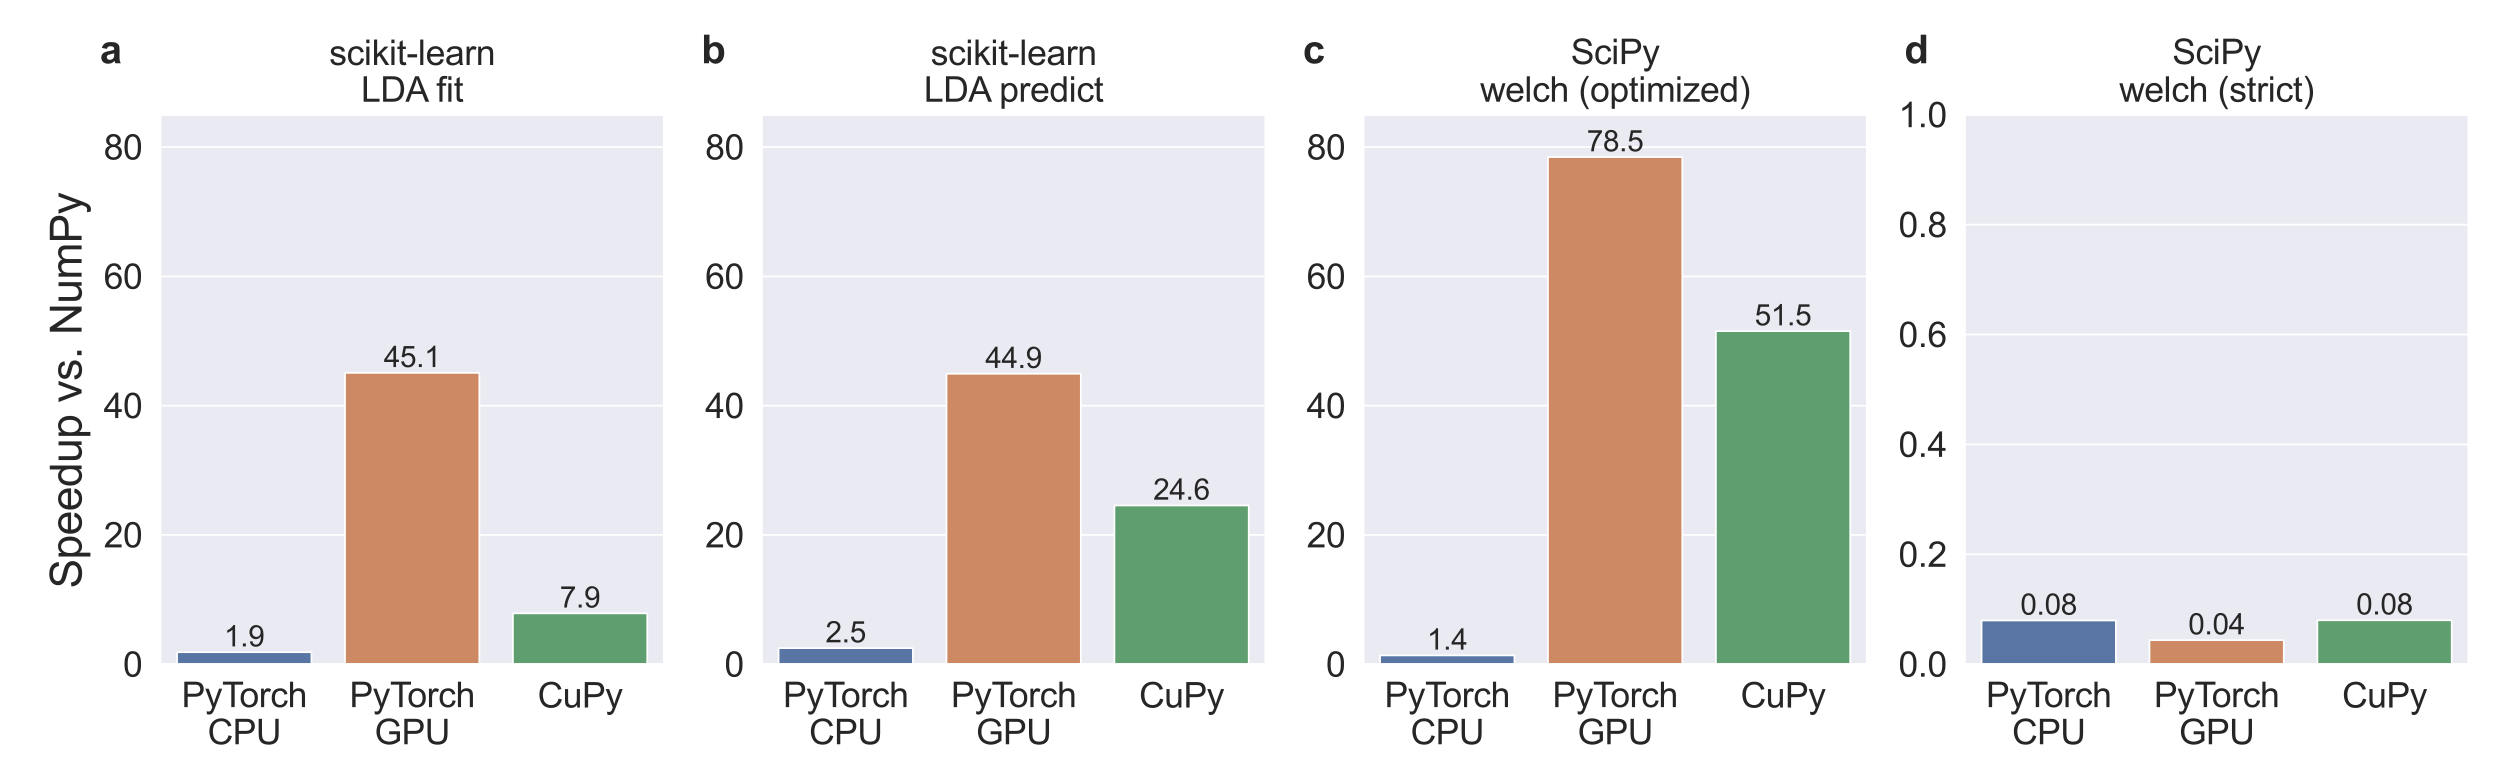 <?xml version="1.0" encoding="utf-8" standalone="no"?>
<!DOCTYPE svg PUBLIC "-//W3C//DTD SVG 1.1//EN"
  "http://www.w3.org/Graphics/SVG/1.1/DTD/svg11.dtd">
<svg xmlns:xlink="http://www.w3.org/1999/xlink" width="1152pt" height="360pt" viewBox="0 0 1152 360" xmlns="http://www.w3.org/2000/svg" version="1.1">
 <defs>
  <style type="text/css">*{stroke-linejoin: round; stroke-linecap: butt}</style>
 </defs>
 <g id="figure_1">
  <g id="patch_1">
   <path d="M 0 360 
L 1152 360 
L 1152 0 
L 0 0 
z
" style="fill: #ffffff"/>
  </g>
  <g id="axes_1">
   <g id="patch_2">
    <path d="M 73.87 306.081 
L 305.99 306.081 
L 305.99 52.879 
L 73.87 52.879 
z
" style="fill: #eaeaf2"/>
   </g>
   <g id="matplotlib.axis_1">
    <g id="xtick_1">
     <g id="text_1">
      <!-- PyTorch -->
      <g style="fill: #262626" transform="translate(83.663 325.833) scale(0.16 -0.16)">
       <defs>
        <path id="ArialMT-50" d="M 494 0 
L 494 4581 
L 2222 4581 
Q 2678 4581 2919 4538 
Q 3256 4481 3484 4323 
Q 3713 4166 3852 3881 
Q 3991 3597 3991 3256 
Q 3991 2672 3619 2267 
Q 3247 1863 2275 1863 
L 1100 1863 
L 1100 0 
L 494 0 
z
M 1100 2403 
L 2284 2403 
Q 2872 2403 3119 2622 
Q 3366 2841 3366 3238 
Q 3366 3525 3220 3729 
Q 3075 3934 2838 4000 
Q 2684 4041 2272 4041 
L 1100 4041 
L 1100 2403 
z
" transform="scale(0.016)"/>
        <path id="ArialMT-79" d="M 397 -1278 
L 334 -750 
Q 519 -800 656 -800 
Q 844 -800 956 -737 
Q 1069 -675 1141 -563 
Q 1194 -478 1313 -144 
Q 1328 -97 1363 -6 
L 103 3319 
L 709 3319 
L 1400 1397 
Q 1534 1031 1641 628 
Q 1738 1016 1872 1384 
L 2581 3319 
L 3144 3319 
L 1881 -56 
Q 1678 -603 1566 -809 
Q 1416 -1088 1222 -1217 
Q 1028 -1347 759 -1347 
Q 597 -1347 397 -1278 
z
" transform="scale(0.016)"/>
        <path id="ArialMT-54" d="M 1659 0 
L 1659 4041 
L 150 4041 
L 150 4581 
L 3781 4581 
L 3781 4041 
L 2266 4041 
L 2266 0 
L 1659 0 
z
" transform="scale(0.016)"/>
        <path id="ArialMT-6f" d="M 213 1659 
Q 213 2581 725 3025 
Q 1153 3394 1769 3394 
Q 2453 3394 2887 2945 
Q 3322 2497 3322 1706 
Q 3322 1066 3130 698 
Q 2938 331 2570 128 
Q 2203 -75 1769 -75 
Q 1072 -75 642 372 
Q 213 819 213 1659 
z
M 791 1659 
Q 791 1022 1069 705 
Q 1347 388 1769 388 
Q 2188 388 2466 706 
Q 2744 1025 2744 1678 
Q 2744 2294 2464 2611 
Q 2184 2928 1769 2928 
Q 1347 2928 1069 2612 
Q 791 2297 791 1659 
z
" transform="scale(0.016)"/>
        <path id="ArialMT-72" d="M 416 0 
L 416 3319 
L 922 3319 
L 922 2816 
Q 1116 3169 1280 3281 
Q 1444 3394 1641 3394 
Q 1925 3394 2219 3213 
L 2025 2691 
Q 1819 2813 1613 2813 
Q 1428 2813 1281 2702 
Q 1134 2591 1072 2394 
Q 978 2094 978 1738 
L 978 0 
L 416 0 
z
" transform="scale(0.016)"/>
        <path id="ArialMT-63" d="M 2588 1216 
L 3141 1144 
Q 3050 572 2676 248 
Q 2303 -75 1759 -75 
Q 1078 -75 664 370 
Q 250 816 250 1647 
Q 250 2184 428 2587 
Q 606 2991 970 3192 
Q 1334 3394 1763 3394 
Q 2303 3394 2647 3120 
Q 2991 2847 3088 2344 
L 2541 2259 
Q 2463 2594 2264 2762 
Q 2066 2931 1784 2931 
Q 1359 2931 1093 2626 
Q 828 2322 828 1663 
Q 828 994 1084 691 
Q 1341 388 1753 388 
Q 2084 388 2306 591 
Q 2528 794 2588 1216 
z
" transform="scale(0.016)"/>
        <path id="ArialMT-68" d="M 422 0 
L 422 4581 
L 984 4581 
L 984 2938 
Q 1378 3394 1978 3394 
Q 2347 3394 2619 3248 
Q 2891 3103 3008 2847 
Q 3125 2591 3125 2103 
L 3125 0 
L 2563 0 
L 2563 2103 
Q 2563 2525 2380 2717 
Q 2197 2909 1863 2909 
Q 1613 2909 1392 2779 
Q 1172 2650 1078 2428 
Q 984 2206 984 1816 
L 984 0 
L 422 0 
z
" transform="scale(0.016)"/>
       </defs>
       <use xlink:href="#ArialMT-50"/>
       <use xlink:href="#ArialMT-79" x="66.699"/>
       <use xlink:href="#ArialMT-54" x="116.699"/>
       <use xlink:href="#ArialMT-6f" x="166.658"/>
       <use xlink:href="#ArialMT-72" x="222.273"/>
       <use xlink:href="#ArialMT-63" x="255.574"/>
       <use xlink:href="#ArialMT-68" x="305.574"/>
      </g>
      <!-- CPU -->
      <g style="fill: #262626" transform="translate(95.666 342.944) scale(0.16 -0.16)">
       <defs>
        <path id="ArialMT-43" d="M 3763 1606 
L 4369 1453 
Q 4178 706 3683 314 
Q 3188 -78 2472 -78 
Q 1731 -78 1267 223 
Q 803 525 561 1097 
Q 319 1669 319 2325 
Q 319 3041 592 3573 
Q 866 4106 1370 4382 
Q 1875 4659 2481 4659 
Q 3169 4659 3637 4309 
Q 4106 3959 4291 3325 
L 3694 3184 
Q 3534 3684 3231 3912 
Q 2928 4141 2469 4141 
Q 1941 4141 1586 3887 
Q 1231 3634 1087 3207 
Q 944 2781 944 2328 
Q 944 1744 1114 1308 
Q 1284 872 1643 656 
Q 2003 441 2422 441 
Q 2931 441 3284 734 
Q 3638 1028 3763 1606 
z
" transform="scale(0.016)"/>
        <path id="ArialMT-55" d="M 3500 4581 
L 4106 4581 
L 4106 1934 
Q 4106 1244 3950 837 
Q 3794 431 3386 176 
Q 2978 -78 2316 -78 
Q 1672 -78 1262 144 
Q 853 366 678 786 
Q 503 1206 503 1934 
L 503 4581 
L 1109 4581 
L 1109 1938 
Q 1109 1341 1220 1058 
Q 1331 775 1601 622 
Q 1872 469 2263 469 
Q 2931 469 3215 772 
Q 3500 1075 3500 1938 
L 3500 4581 
z
" transform="scale(0.016)"/>
       </defs>
       <use xlink:href="#ArialMT-43"/>
       <use xlink:href="#ArialMT-50" x="72.217"/>
       <use xlink:href="#ArialMT-55" x="138.916"/>
      </g>
     </g>
    </g>
    <g id="xtick_2">
     <g id="text_2">
      <!-- PyTorch -->
      <g style="fill: #262626" transform="translate(161.036 325.833) scale(0.16 -0.16)">
       <use xlink:href="#ArialMT-50"/>
       <use xlink:href="#ArialMT-79" x="66.699"/>
       <use xlink:href="#ArialMT-54" x="116.699"/>
       <use xlink:href="#ArialMT-6f" x="166.658"/>
       <use xlink:href="#ArialMT-72" x="222.273"/>
       <use xlink:href="#ArialMT-63" x="255.574"/>
       <use xlink:href="#ArialMT-68" x="305.574"/>
      </g>
      <!-- GPU -->
      <g style="fill: #262626" transform="translate(172.594 342.944) scale(0.16 -0.16)">
       <defs>
        <path id="ArialMT-47" d="M 2638 1797 
L 2638 2334 
L 4578 2338 
L 4578 638 
Q 4131 281 3656 101 
Q 3181 -78 2681 -78 
Q 2006 -78 1454 211 
Q 903 500 622 1047 
Q 341 1594 341 2269 
Q 341 2938 620 3517 
Q 900 4097 1425 4378 
Q 1950 4659 2634 4659 
Q 3131 4659 3532 4498 
Q 3934 4338 4162 4050 
Q 4391 3763 4509 3300 
L 3963 3150 
Q 3859 3500 3706 3700 
Q 3553 3900 3268 4020 
Q 2984 4141 2638 4141 
Q 2222 4141 1919 4014 
Q 1616 3888 1430 3681 
Q 1244 3475 1141 3228 
Q 966 2803 966 2306 
Q 966 1694 1177 1281 
Q 1388 869 1791 669 
Q 2194 469 2647 469 
Q 3041 469 3416 620 
Q 3791 772 3984 944 
L 3984 1797 
L 2638 1797 
z
" transform="scale(0.016)"/>
       </defs>
       <use xlink:href="#ArialMT-47"/>
       <use xlink:href="#ArialMT-50" x="77.783"/>
       <use xlink:href="#ArialMT-55" x="144.482"/>
      </g>
     </g>
    </g>
    <g id="xtick_3">
     <g id="text_3">
      <!-- CuPy -->
      <g style="fill: #262626" transform="translate(247.741 326.028) scale(0.16 -0.16)">
       <defs>
        <path id="ArialMT-75" d="M 2597 0 
L 2597 488 
Q 2209 -75 1544 -75 
Q 1250 -75 995 37 
Q 741 150 617 320 
Q 494 491 444 738 
Q 409 903 409 1263 
L 409 3319 
L 972 3319 
L 972 1478 
Q 972 1038 1006 884 
Q 1059 663 1231 536 
Q 1403 409 1656 409 
Q 1909 409 2131 539 
Q 2353 669 2445 892 
Q 2538 1116 2538 1541 
L 2538 3319 
L 3100 3319 
L 3100 0 
L 2597 0 
z
" transform="scale(0.016)"/>
       </defs>
       <use xlink:href="#ArialMT-43"/>
       <use xlink:href="#ArialMT-75" x="72.217"/>
       <use xlink:href="#ArialMT-50" x="127.832"/>
       <use xlink:href="#ArialMT-79" x="194.531"/>
      </g>
     </g>
    </g>
   </g>
   <g id="matplotlib.axis_2">
    <g id="ytick_1">
     <g id="line2d_1">
      <path d="M 73.87 306.081 
L 305.99 306.081 
" clip-path="url(#pcba8c7a7c6)" style="fill: none; stroke: #ffffff; stroke-width: 0.8; stroke-linecap: round"/>
     </g>
     <g id="text_4">
      <!-- 0 -->
      <g style="fill: #262626" transform="translate(56.673 311.807) scale(0.16 -0.16)">
       <defs>
        <path id="ArialMT-30" d="M 266 2259 
Q 266 3072 433 3567 
Q 600 4063 929 4331 
Q 1259 4600 1759 4600 
Q 2128 4600 2406 4451 
Q 2684 4303 2865 4023 
Q 3047 3744 3150 3342 
Q 3253 2941 3253 2259 
Q 3253 1453 3087 958 
Q 2922 463 2592 192 
Q 2263 -78 1759 -78 
Q 1097 -78 719 397 
Q 266 969 266 2259 
z
M 844 2259 
Q 844 1131 1108 757 
Q 1372 384 1759 384 
Q 2147 384 2411 759 
Q 2675 1134 2675 2259 
Q 2675 3391 2411 3762 
Q 2147 4134 1753 4134 
Q 1366 4134 1134 3806 
Q 844 3388 844 2259 
z
" transform="scale(0.016)"/>
       </defs>
       <use xlink:href="#ArialMT-30"/>
      </g>
     </g>
    </g>
    <g id="ytick_2">
     <g id="line2d_2">
      <path d="M 73.87 246.504 
L 305.99 246.504 
" clip-path="url(#pcba8c7a7c6)" style="fill: none; stroke: #ffffff; stroke-width: 0.8; stroke-linecap: round"/>
     </g>
     <g id="text_5">
      <!-- 20 -->
      <g style="fill: #262626" transform="translate(47.775 252.23) scale(0.16 -0.16)">
       <defs>
        <path id="ArialMT-32" d="M 3222 541 
L 3222 0 
L 194 0 
Q 188 203 259 391 
Q 375 700 629 1000 
Q 884 1300 1366 1694 
Q 2113 2306 2375 2664 
Q 2638 3022 2638 3341 
Q 2638 3675 2398 3904 
Q 2159 4134 1775 4134 
Q 1369 4134 1125 3890 
Q 881 3647 878 3216 
L 300 3275 
Q 359 3922 746 4261 
Q 1134 4600 1788 4600 
Q 2447 4600 2831 4234 
Q 3216 3869 3216 3328 
Q 3216 3053 3103 2787 
Q 2991 2522 2730 2228 
Q 2469 1934 1863 1422 
Q 1356 997 1212 845 
Q 1069 694 975 541 
L 3222 541 
z
" transform="scale(0.016)"/>
       </defs>
       <use xlink:href="#ArialMT-32"/>
       <use xlink:href="#ArialMT-30" x="55.615"/>
      </g>
     </g>
    </g>
    <g id="ytick_3">
     <g id="line2d_3">
      <path d="M 73.87 186.927 
L 305.99 186.927 
" clip-path="url(#pcba8c7a7c6)" style="fill: none; stroke: #ffffff; stroke-width: 0.8; stroke-linecap: round"/>
     </g>
     <g id="text_6">
      <!-- 40 -->
      <g style="fill: #262626" transform="translate(47.775 192.653) scale(0.16 -0.16)">
       <defs>
        <path id="ArialMT-34" d="M 2069 0 
L 2069 1097 
L 81 1097 
L 81 1613 
L 2172 4581 
L 2631 4581 
L 2631 1613 
L 3250 1613 
L 3250 1097 
L 2631 1097 
L 2631 0 
L 2069 0 
z
M 2069 1613 
L 2069 3678 
L 634 1613 
L 2069 1613 
z
" transform="scale(0.016)"/>
       </defs>
       <use xlink:href="#ArialMT-34"/>
       <use xlink:href="#ArialMT-30" x="55.615"/>
      </g>
     </g>
    </g>
    <g id="ytick_4">
     <g id="line2d_4">
      <path d="M 73.87 127.35 
L 305.99 127.35 
" clip-path="url(#pcba8c7a7c6)" style="fill: none; stroke: #ffffff; stroke-width: 0.8; stroke-linecap: round"/>
     </g>
     <g id="text_7">
      <!-- 60 -->
      <g style="fill: #262626" transform="translate(47.775 133.077) scale(0.16 -0.16)">
       <defs>
        <path id="ArialMT-36" d="M 3184 3459 
L 2625 3416 
Q 2550 3747 2413 3897 
Q 2184 4138 1850 4138 
Q 1581 4138 1378 3988 
Q 1113 3794 959 3422 
Q 806 3050 800 2363 
Q 1003 2672 1297 2822 
Q 1591 2972 1913 2972 
Q 2475 2972 2870 2558 
Q 3266 2144 3266 1488 
Q 3266 1056 3080 686 
Q 2894 316 2569 119 
Q 2244 -78 1831 -78 
Q 1128 -78 684 439 
Q 241 956 241 2144 
Q 241 3472 731 4075 
Q 1159 4600 1884 4600 
Q 2425 4600 2770 4297 
Q 3116 3994 3184 3459 
z
M 888 1484 
Q 888 1194 1011 928 
Q 1134 663 1356 523 
Q 1578 384 1822 384 
Q 2178 384 2434 671 
Q 2691 959 2691 1453 
Q 2691 1928 2437 2201 
Q 2184 2475 1800 2475 
Q 1419 2475 1153 2201 
Q 888 1928 888 1484 
z
" transform="scale(0.016)"/>
       </defs>
       <use xlink:href="#ArialMT-36"/>
       <use xlink:href="#ArialMT-30" x="55.615"/>
      </g>
     </g>
    </g>
    <g id="ytick_5">
     <g id="line2d_5">
      <path d="M 73.87 67.773 
L 305.99 67.773 
" clip-path="url(#pcba8c7a7c6)" style="fill: none; stroke: #ffffff; stroke-width: 0.8; stroke-linecap: round"/>
     </g>
     <g id="text_8">
      <!-- 80 -->
      <g style="fill: #262626" transform="translate(47.775 73.5) scale(0.16 -0.16)">
       <defs>
        <path id="ArialMT-38" d="M 1131 2484 
Q 781 2613 612 2850 
Q 444 3088 444 3419 
Q 444 3919 803 4259 
Q 1163 4600 1759 4600 
Q 2359 4600 2725 4251 
Q 3091 3903 3091 3403 
Q 3091 3084 2923 2848 
Q 2756 2613 2416 2484 
Q 2838 2347 3058 2040 
Q 3278 1734 3278 1309 
Q 3278 722 2862 322 
Q 2447 -78 1769 -78 
Q 1091 -78 675 323 
Q 259 725 259 1325 
Q 259 1772 486 2073 
Q 713 2375 1131 2484 
z
M 1019 3438 
Q 1019 3113 1228 2906 
Q 1438 2700 1772 2700 
Q 2097 2700 2305 2904 
Q 2513 3109 2513 3406 
Q 2513 3716 2298 3927 
Q 2084 4138 1766 4138 
Q 1444 4138 1231 3931 
Q 1019 3725 1019 3438 
z
M 838 1322 
Q 838 1081 952 856 
Q 1066 631 1291 507 
Q 1516 384 1775 384 
Q 2178 384 2440 643 
Q 2703 903 2703 1303 
Q 2703 1709 2433 1975 
Q 2163 2241 1756 2241 
Q 1359 2241 1098 1978 
Q 838 1716 838 1322 
z
" transform="scale(0.016)"/>
       </defs>
       <use xlink:href="#ArialMT-38"/>
       <use xlink:href="#ArialMT-30" x="55.615"/>
      </g>
     </g>
    </g>
   </g>
   <g id="patch_3">
    <path d="M 81.608 306.081 
L 143.506 306.081 
L 143.506 300.538 
L 81.608 300.538 
z
" clip-path="url(#pcba8c7a7c6)" style="fill: #5875a4; stroke: #ffffff; stroke-width: 0.8; stroke-linejoin: miter"/>
   </g>
   <g id="patch_4">
    <path d="M 158.981 306.081 
L 220.88 306.081 
L 220.88 171.819 
L 158.981 171.819 
z
" clip-path="url(#pcba8c7a7c6)" style="fill: #cc8963; stroke: #ffffff; stroke-width: 0.8; stroke-linejoin: miter"/>
   </g>
   <g id="patch_5">
    <path d="M 236.354 306.081 
L 298.253 306.081 
L 298.253 282.617 
L 236.354 282.617 
z
" clip-path="url(#pcba8c7a7c6)" style="fill: #5f9e6e; stroke: #ffffff; stroke-width: 0.8; stroke-linejoin: miter"/>
   </g>
   <g id="patch_6">
    <path d="M 73.87 306.081 
L 73.87 52.879 
" style="fill: none; stroke: #ffffff; stroke-linejoin: miter; stroke-linecap: square"/>
   </g>
   <g id="patch_7">
    <path d="M 305.99 306.081 
L 305.99 52.879 
" style="fill: none; stroke: #ffffff; stroke-linejoin: miter; stroke-linecap: square"/>
   </g>
   <g id="patch_8">
    <path d="M 73.87 306.081 
L 305.99 306.081 
" style="fill: none; stroke: #ffffff; stroke-linejoin: miter; stroke-linecap: square"/>
   </g>
   <g id="patch_9">
    <path d="M 73.87 52.879 
L 305.99 52.879 
" style="fill: none; stroke: #ffffff; stroke-linejoin: miter; stroke-linecap: square"/>
   </g>
   <g id="text_9">
    <!-- 1.9 -->
    <g style="fill: #262626" transform="translate(103.216 297.867) scale(0.134 -0.134)">
     <defs>
      <path id="ArialMT-31" d="M 2384 0 
L 1822 0 
L 1822 3584 
Q 1619 3391 1289 3197 
Q 959 3003 697 2906 
L 697 3450 
Q 1169 3672 1522 3987 
Q 1875 4303 2022 4600 
L 2384 4600 
L 2384 0 
z
" transform="scale(0.016)"/>
      <path id="ArialMT-2e" d="M 581 0 
L 581 641 
L 1222 641 
L 1222 0 
L 581 0 
z
" transform="scale(0.016)"/>
      <path id="ArialMT-39" d="M 350 1059 
L 891 1109 
Q 959 728 1153 556 
Q 1347 384 1650 384 
Q 1909 384 2104 503 
Q 2300 622 2425 820 
Q 2550 1019 2634 1356 
Q 2719 1694 2719 2044 
Q 2719 2081 2716 2156 
Q 2547 1888 2255 1720 
Q 1963 1553 1622 1553 
Q 1053 1553 659 1965 
Q 266 2378 266 3053 
Q 266 3750 677 4175 
Q 1088 4600 1706 4600 
Q 2153 4600 2523 4359 
Q 2894 4119 3086 3673 
Q 3278 3228 3278 2384 
Q 3278 1506 3087 986 
Q 2897 466 2520 194 
Q 2144 -78 1638 -78 
Q 1100 -78 759 220 
Q 419 519 350 1059 
z
M 2653 3081 
Q 2653 3566 2395 3850 
Q 2138 4134 1775 4134 
Q 1400 4134 1122 3828 
Q 844 3522 844 3034 
Q 844 2597 1108 2323 
Q 1372 2050 1759 2050 
Q 2150 2050 2401 2323 
Q 2653 2597 2653 3081 
z
" transform="scale(0.016)"/>
     </defs>
     <use xlink:href="#ArialMT-31"/>
     <use xlink:href="#ArialMT-2e" x="55.615"/>
     <use xlink:href="#ArialMT-39" x="83.398"/>
    </g>
   </g>
   <g id="text_10">
    <!-- 45.1 -->
    <g style="fill: #262626" transform="translate(176.852 169.148) scale(0.134 -0.134)">
     <defs>
      <path id="ArialMT-35" d="M 266 1200 
L 856 1250 
Q 922 819 1161 601 
Q 1400 384 1738 384 
Q 2144 384 2425 690 
Q 2706 997 2706 1503 
Q 2706 1984 2436 2262 
Q 2166 2541 1728 2541 
Q 1456 2541 1237 2417 
Q 1019 2294 894 2097 
L 366 2166 
L 809 4519 
L 3088 4519 
L 3088 3981 
L 1259 3981 
L 1013 2750 
Q 1425 3038 1878 3038 
Q 2478 3038 2890 2622 
Q 3303 2206 3303 1553 
Q 3303 931 2941 478 
Q 2500 -78 1738 -78 
Q 1113 -78 717 272 
Q 322 622 266 1200 
z
" transform="scale(0.016)"/>
     </defs>
     <use xlink:href="#ArialMT-34"/>
     <use xlink:href="#ArialMT-35" x="55.615"/>
     <use xlink:href="#ArialMT-2e" x="111.23"/>
     <use xlink:href="#ArialMT-31" x="139.014"/>
    </g>
   </g>
   <g id="text_11">
    <!-- 7.9 -->
    <g style="fill: #262626" transform="translate(257.963 279.946) scale(0.134 -0.134)">
     <defs>
      <path id="ArialMT-37" d="M 303 3981 
L 303 4522 
L 3269 4522 
L 3269 4084 
Q 2831 3619 2401 2847 
Q 1972 2075 1738 1259 
Q 1569 684 1522 0 
L 944 0 
Q 953 541 1156 1306 
Q 1359 2072 1739 2783 
Q 2119 3494 2547 3981 
L 303 3981 
z
" transform="scale(0.016)"/>
     </defs>
     <use xlink:href="#ArialMT-37"/>
     <use xlink:href="#ArialMT-2e" x="55.615"/>
     <use xlink:href="#ArialMT-39" x="83.398"/>
    </g>
   </g>
   <g id="text_12">
    <!-- scikit-learn -->
    <g style="fill: #262626" transform="translate(151.702 29.956) scale(0.16 -0.16)">
     <defs>
      <path id="ArialMT-73" d="M 197 991 
L 753 1078 
Q 800 744 1014 566 
Q 1228 388 1613 388 
Q 2000 388 2187 545 
Q 2375 703 2375 916 
Q 2375 1106 2209 1216 
Q 2094 1291 1634 1406 
Q 1016 1563 777 1677 
Q 538 1791 414 1992 
Q 291 2194 291 2438 
Q 291 2659 392 2848 
Q 494 3038 669 3163 
Q 800 3259 1026 3326 
Q 1253 3394 1513 3394 
Q 1903 3394 2198 3281 
Q 2494 3169 2634 2976 
Q 2775 2784 2828 2463 
L 2278 2388 
Q 2241 2644 2061 2787 
Q 1881 2931 1553 2931 
Q 1166 2931 1000 2803 
Q 834 2675 834 2503 
Q 834 2394 903 2306 
Q 972 2216 1119 2156 
Q 1203 2125 1616 2013 
Q 2213 1853 2448 1751 
Q 2684 1650 2818 1456 
Q 2953 1263 2953 975 
Q 2953 694 2789 445 
Q 2625 197 2315 61 
Q 2006 -75 1616 -75 
Q 969 -75 630 194 
Q 291 463 197 991 
z
" transform="scale(0.016)"/>
      <path id="ArialMT-69" d="M 425 3934 
L 425 4581 
L 988 4581 
L 988 3934 
L 425 3934 
z
M 425 0 
L 425 3319 
L 988 3319 
L 988 0 
L 425 0 
z
" transform="scale(0.016)"/>
      <path id="ArialMT-6b" d="M 425 0 
L 425 4581 
L 988 4581 
L 988 1969 
L 2319 3319 
L 3047 3319 
L 1778 2088 
L 3175 0 
L 2481 0 
L 1384 1697 
L 988 1316 
L 988 0 
L 425 0 
z
" transform="scale(0.016)"/>
      <path id="ArialMT-74" d="M 1650 503 
L 1731 6 
Q 1494 -44 1306 -44 
Q 1000 -44 831 53 
Q 663 150 594 308 
Q 525 466 525 972 
L 525 2881 
L 113 2881 
L 113 3319 
L 525 3319 
L 525 4141 
L 1084 4478 
L 1084 3319 
L 1650 3319 
L 1650 2881 
L 1084 2881 
L 1084 941 
Q 1084 700 1114 631 
Q 1144 563 1211 522 
Q 1278 481 1403 481 
Q 1497 481 1650 503 
z
" transform="scale(0.016)"/>
      <path id="ArialMT-2d" d="M 203 1375 
L 203 1941 
L 1931 1941 
L 1931 1375 
L 203 1375 
z
" transform="scale(0.016)"/>
      <path id="ArialMT-6c" d="M 409 0 
L 409 4581 
L 972 4581 
L 972 0 
L 409 0 
z
" transform="scale(0.016)"/>
      <path id="ArialMT-65" d="M 2694 1069 
L 3275 997 
Q 3138 488 2766 206 
Q 2394 -75 1816 -75 
Q 1088 -75 661 373 
Q 234 822 234 1631 
Q 234 2469 665 2931 
Q 1097 3394 1784 3394 
Q 2450 3394 2872 2941 
Q 3294 2488 3294 1666 
Q 3294 1616 3291 1516 
L 816 1516 
Q 847 969 1125 678 
Q 1403 388 1819 388 
Q 2128 388 2347 550 
Q 2566 713 2694 1069 
z
M 847 1978 
L 2700 1978 
Q 2663 2397 2488 2606 
Q 2219 2931 1791 2931 
Q 1403 2931 1139 2672 
Q 875 2413 847 1978 
z
" transform="scale(0.016)"/>
      <path id="ArialMT-61" d="M 2588 409 
Q 2275 144 1986 34 
Q 1697 -75 1366 -75 
Q 819 -75 525 192 
Q 231 459 231 875 
Q 231 1119 342 1320 
Q 453 1522 633 1644 
Q 813 1766 1038 1828 
Q 1203 1872 1538 1913 
Q 2219 1994 2541 2106 
Q 2544 2222 2544 2253 
Q 2544 2597 2384 2738 
Q 2169 2928 1744 2928 
Q 1347 2928 1158 2789 
Q 969 2650 878 2297 
L 328 2372 
Q 403 2725 575 2942 
Q 747 3159 1072 3276 
Q 1397 3394 1825 3394 
Q 2250 3394 2515 3294 
Q 2781 3194 2906 3042 
Q 3031 2891 3081 2659 
Q 3109 2516 3109 2141 
L 3109 1391 
Q 3109 606 3145 398 
Q 3181 191 3288 0 
L 2700 0 
Q 2613 175 2588 409 
z
M 2541 1666 
Q 2234 1541 1622 1453 
Q 1275 1403 1131 1340 
Q 988 1278 909 1158 
Q 831 1038 831 891 
Q 831 666 1001 516 
Q 1172 366 1500 366 
Q 1825 366 2078 508 
Q 2331 650 2450 897 
Q 2541 1088 2541 1459 
L 2541 1666 
z
" transform="scale(0.016)"/>
      <path id="ArialMT-6e" d="M 422 0 
L 422 3319 
L 928 3319 
L 928 2847 
Q 1294 3394 1984 3394 
Q 2284 3394 2536 3286 
Q 2788 3178 2913 3003 
Q 3038 2828 3088 2588 
Q 3119 2431 3119 2041 
L 3119 0 
L 2556 0 
L 2556 2019 
Q 2556 2363 2490 2533 
Q 2425 2703 2258 2804 
Q 2091 2906 1866 2906 
Q 1506 2906 1245 2678 
Q 984 2450 984 1813 
L 984 0 
L 422 0 
z
" transform="scale(0.016)"/>
     </defs>
     <use xlink:href="#ArialMT-73"/>
     <use xlink:href="#ArialMT-63" x="50"/>
     <use xlink:href="#ArialMT-69" x="100"/>
     <use xlink:href="#ArialMT-6b" x="122.217"/>
     <use xlink:href="#ArialMT-69" x="172.217"/>
     <use xlink:href="#ArialMT-74" x="194.434"/>
     <use xlink:href="#ArialMT-2d" x="222.217"/>
     <use xlink:href="#ArialMT-6c" x="255.518"/>
     <use xlink:href="#ArialMT-65" x="277.734"/>
     <use xlink:href="#ArialMT-61" x="333.35"/>
     <use xlink:href="#ArialMT-72" x="388.965"/>
     <use xlink:href="#ArialMT-6e" x="422.266"/>
    </g>
    <!-- LDA fit -->
    <g style="fill: #262626" transform="translate(166.363 46.879) scale(0.16 -0.16)">
     <defs>
      <path id="ArialMT-4c" d="M 469 0 
L 469 4581 
L 1075 4581 
L 1075 541 
L 3331 541 
L 3331 0 
L 469 0 
z
" transform="scale(0.016)"/>
      <path id="ArialMT-44" d="M 494 0 
L 494 4581 
L 2072 4581 
Q 2606 4581 2888 4516 
Q 3281 4425 3559 4188 
Q 3922 3881 4101 3404 
Q 4281 2928 4281 2316 
Q 4281 1794 4159 1391 
Q 4038 988 3847 723 
Q 3656 459 3429 307 
Q 3203 156 2883 78 
Q 2563 0 2147 0 
L 494 0 
z
M 1100 541 
L 2078 541 
Q 2531 541 2789 625 
Q 3047 709 3200 863 
Q 3416 1078 3536 1442 
Q 3656 1806 3656 2325 
Q 3656 3044 3420 3430 
Q 3184 3816 2847 3947 
Q 2603 4041 2063 4041 
L 1100 4041 
L 1100 541 
z
" transform="scale(0.016)"/>
      <path id="ArialMT-41" d="M -9 0 
L 1750 4581 
L 2403 4581 
L 4278 0 
L 3588 0 
L 3053 1388 
L 1138 1388 
L 634 0 
L -9 0 
z
M 1313 1881 
L 2866 1881 
L 2388 3150 
Q 2169 3728 2063 4100 
Q 1975 3659 1816 3225 
L 1313 1881 
z
" transform="scale(0.016)"/>
      <path id="ArialMT-20" transform="scale(0.016)"/>
      <path id="ArialMT-66" d="M 556 0 
L 556 2881 
L 59 2881 
L 59 3319 
L 556 3319 
L 556 3672 
Q 556 4006 616 4169 
Q 697 4388 901 4523 
Q 1106 4659 1475 4659 
Q 1713 4659 2000 4603 
L 1916 4113 
Q 1741 4144 1584 4144 
Q 1328 4144 1222 4034 
Q 1116 3925 1116 3625 
L 1116 3319 
L 1763 3319 
L 1763 2881 
L 1116 2881 
L 1116 0 
L 556 0 
z
" transform="scale(0.016)"/>
     </defs>
     <use xlink:href="#ArialMT-4c"/>
     <use xlink:href="#ArialMT-44" x="55.615"/>
     <use xlink:href="#ArialMT-41" x="127.832"/>
     <use xlink:href="#ArialMT-20" x="189.031"/>
     <use xlink:href="#ArialMT-66" x="216.814"/>
     <use xlink:href="#ArialMT-69" x="244.598"/>
     <use xlink:href="#ArialMT-74" x="266.814"/>
    </g>
   </g>
   <g id="text_13">
    <!-- a -->
    <g style="fill: #262626" transform="translate(46.016 29.155) scale(0.18 -0.18)">
     <defs>
      <path id="Arial-BoldMT-61" d="M 1116 2306 
L 319 2450 
Q 453 2931 781 3162 
Q 1109 3394 1756 3394 
Q 2344 3394 2631 3255 
Q 2919 3116 3036 2902 
Q 3153 2688 3153 2116 
L 3144 1091 
Q 3144 653 3186 445 
Q 3228 238 3344 0 
L 2475 0 
Q 2441 88 2391 259 
Q 2369 338 2359 363 
Q 2134 144 1878 34 
Q 1622 -75 1331 -75 
Q 819 -75 523 203 
Q 228 481 228 906 
Q 228 1188 362 1408 
Q 497 1628 739 1745 
Q 981 1863 1438 1950 
Q 2053 2066 2291 2166 
L 2291 2253 
Q 2291 2506 2166 2614 
Q 2041 2722 1694 2722 
Q 1459 2722 1328 2630 
Q 1197 2538 1116 2306 
z
M 2291 1594 
Q 2122 1538 1756 1459 
Q 1391 1381 1278 1306 
Q 1106 1184 1106 997 
Q 1106 813 1243 678 
Q 1381 544 1594 544 
Q 1831 544 2047 700 
Q 2206 819 2256 991 
Q 2291 1103 2291 1419 
L 2291 1594 
z
" transform="scale(0.016)"/>
     </defs>
     <use xlink:href="#Arial-BoldMT-61"/>
    </g>
   </g>
  </g>
  <g id="axes_2">
   <g id="patch_10">
    <path d="M 351.035 306.081 
L 583.155 306.081 
L 583.155 52.879 
L 351.035 52.879 
z
" style="fill: #eaeaf2"/>
   </g>
   <g id="matplotlib.axis_3">
    <g id="xtick_4">
     <g id="text_14">
      <!-- PyTorch -->
      <g style="fill: #262626" transform="translate(360.828 325.833) scale(0.16 -0.16)">
       <use xlink:href="#ArialMT-50"/>
       <use xlink:href="#ArialMT-79" x="66.699"/>
       <use xlink:href="#ArialMT-54" x="116.699"/>
       <use xlink:href="#ArialMT-6f" x="166.658"/>
       <use xlink:href="#ArialMT-72" x="222.273"/>
       <use xlink:href="#ArialMT-63" x="255.574"/>
       <use xlink:href="#ArialMT-68" x="305.574"/>
      </g>
      <!-- CPU -->
      <g style="fill: #262626" transform="translate(372.831 342.944) scale(0.16 -0.16)">
       <use xlink:href="#ArialMT-43"/>
       <use xlink:href="#ArialMT-50" x="72.217"/>
       <use xlink:href="#ArialMT-55" x="138.916"/>
      </g>
     </g>
    </g>
    <g id="xtick_5">
     <g id="text_15">
      <!-- PyTorch -->
      <g style="fill: #262626" transform="translate(438.201 325.833) scale(0.16 -0.16)">
       <use xlink:href="#ArialMT-50"/>
       <use xlink:href="#ArialMT-79" x="66.699"/>
       <use xlink:href="#ArialMT-54" x="116.699"/>
       <use xlink:href="#ArialMT-6f" x="166.658"/>
       <use xlink:href="#ArialMT-72" x="222.273"/>
       <use xlink:href="#ArialMT-63" x="255.574"/>
       <use xlink:href="#ArialMT-68" x="305.574"/>
      </g>
      <!-- GPU -->
      <g style="fill: #262626" transform="translate(449.759 342.944) scale(0.16 -0.16)">
       <use xlink:href="#ArialMT-47"/>
       <use xlink:href="#ArialMT-50" x="77.783"/>
       <use xlink:href="#ArialMT-55" x="144.482"/>
      </g>
     </g>
    </g>
    <g id="xtick_6">
     <g id="text_16">
      <!-- CuPy -->
      <g style="fill: #262626" transform="translate(524.906 326.028) scale(0.16 -0.16)">
       <use xlink:href="#ArialMT-43"/>
       <use xlink:href="#ArialMT-75" x="72.217"/>
       <use xlink:href="#ArialMT-50" x="127.832"/>
       <use xlink:href="#ArialMT-79" x="194.531"/>
      </g>
     </g>
    </g>
   </g>
   <g id="matplotlib.axis_4">
    <g id="ytick_6">
     <g id="line2d_6">
      <path d="M 351.035 306.081 
L 583.155 306.081 
" clip-path="url(#p615e1b9f05)" style="fill: none; stroke: #ffffff; stroke-width: 0.8; stroke-linecap: round"/>
     </g>
     <g id="text_17">
      <!-- 0 -->
      <g style="fill: #262626" transform="translate(333.838 311.807) scale(0.16 -0.16)">
       <use xlink:href="#ArialMT-30"/>
      </g>
     </g>
    </g>
    <g id="ytick_7">
     <g id="line2d_7">
      <path d="M 351.035 246.504 
L 583.155 246.504 
" clip-path="url(#p615e1b9f05)" style="fill: none; stroke: #ffffff; stroke-width: 0.8; stroke-linecap: round"/>
     </g>
     <g id="text_18">
      <!-- 20 -->
      <g style="fill: #262626" transform="translate(324.94 252.23) scale(0.16 -0.16)">
       <use xlink:href="#ArialMT-32"/>
       <use xlink:href="#ArialMT-30" x="55.615"/>
      </g>
     </g>
    </g>
    <g id="ytick_8">
     <g id="line2d_8">
      <path d="M 351.035 186.927 
L 583.155 186.927 
" clip-path="url(#p615e1b9f05)" style="fill: none; stroke: #ffffff; stroke-width: 0.8; stroke-linecap: round"/>
     </g>
     <g id="text_19">
      <!-- 40 -->
      <g style="fill: #262626" transform="translate(324.94 192.653) scale(0.16 -0.16)">
       <use xlink:href="#ArialMT-34"/>
       <use xlink:href="#ArialMT-30" x="55.615"/>
      </g>
     </g>
    </g>
    <g id="ytick_9">
     <g id="line2d_9">
      <path d="M 351.035 127.35 
L 583.155 127.35 
" clip-path="url(#p615e1b9f05)" style="fill: none; stroke: #ffffff; stroke-width: 0.8; stroke-linecap: round"/>
     </g>
     <g id="text_20">
      <!-- 60 -->
      <g style="fill: #262626" transform="translate(324.94 133.077) scale(0.16 -0.16)">
       <use xlink:href="#ArialMT-36"/>
       <use xlink:href="#ArialMT-30" x="55.615"/>
      </g>
     </g>
    </g>
    <g id="ytick_10">
     <g id="line2d_10">
      <path d="M 351.035 67.773 
L 583.155 67.773 
" clip-path="url(#p615e1b9f05)" style="fill: none; stroke: #ffffff; stroke-width: 0.8; stroke-linecap: round"/>
     </g>
     <g id="text_21">
      <!-- 80 -->
      <g style="fill: #262626" transform="translate(324.94 73.5) scale(0.16 -0.16)">
       <use xlink:href="#ArialMT-38"/>
       <use xlink:href="#ArialMT-30" x="55.615"/>
      </g>
     </g>
    </g>
   </g>
   <g id="patch_11">
    <path d="M 358.773 306.081 
L 420.671 306.081 
L 420.671 298.667 
L 358.773 298.667 
z
" clip-path="url(#p615e1b9f05)" style="fill: #5875a4; stroke: #ffffff; stroke-width: 0.8; stroke-linejoin: miter"/>
   </g>
   <g id="patch_12">
    <path d="M 436.146 306.081 
L 498.044 306.081 
L 498.044 172.23 
L 436.146 172.23 
z
" clip-path="url(#p615e1b9f05)" style="fill: #cc8963; stroke: #ffffff; stroke-width: 0.8; stroke-linejoin: miter"/>
   </g>
   <g id="patch_13">
    <path d="M 513.519 306.081 
L 575.418 306.081 
L 575.418 232.918 
L 513.519 232.918 
z
" clip-path="url(#p615e1b9f05)" style="fill: #5f9e6e; stroke: #ffffff; stroke-width: 0.8; stroke-linejoin: miter"/>
   </g>
   <g id="patch_14">
    <path d="M 351.035 306.081 
L 351.035 52.879 
" style="fill: none; stroke: #ffffff; stroke-linejoin: miter; stroke-linecap: square"/>
   </g>
   <g id="patch_15">
    <path d="M 583.155 306.081 
L 583.155 52.879 
" style="fill: none; stroke: #ffffff; stroke-linejoin: miter; stroke-linecap: square"/>
   </g>
   <g id="patch_16">
    <path d="M 351.035 306.081 
L 583.155 306.081 
" style="fill: none; stroke: #ffffff; stroke-linejoin: miter; stroke-linecap: square"/>
   </g>
   <g id="patch_17">
    <path d="M 351.035 52.879 
L 583.155 52.879 
" style="fill: none; stroke: #ffffff; stroke-linejoin: miter; stroke-linecap: square"/>
   </g>
   <g id="text_22">
    <!-- 2.5 -->
    <g style="fill: #262626" transform="translate(380.381 295.996) scale(0.134 -0.134)">
     <use xlink:href="#ArialMT-32"/>
     <use xlink:href="#ArialMT-2e" x="55.615"/>
     <use xlink:href="#ArialMT-35" x="83.398"/>
    </g>
   </g>
   <g id="text_23">
    <!-- 44.9 -->
    <g style="fill: #262626" transform="translate(454.017 169.559) scale(0.134 -0.134)">
     <use xlink:href="#ArialMT-34"/>
     <use xlink:href="#ArialMT-34" x="55.615"/>
     <use xlink:href="#ArialMT-2e" x="111.23"/>
     <use xlink:href="#ArialMT-39" x="139.014"/>
    </g>
   </g>
   <g id="text_24">
    <!-- 24.6 -->
    <g style="fill: #262626" transform="translate(531.391 230.247) scale(0.134 -0.134)">
     <use xlink:href="#ArialMT-32"/>
     <use xlink:href="#ArialMT-34" x="55.615"/>
     <use xlink:href="#ArialMT-2e" x="111.23"/>
     <use xlink:href="#ArialMT-36" x="139.014"/>
    </g>
   </g>
   <g id="text_25">
    <!-- scikit-learn -->
    <g style="fill: #262626" transform="translate(428.866 29.956) scale(0.16 -0.16)">
     <use xlink:href="#ArialMT-73"/>
     <use xlink:href="#ArialMT-63" x="50"/>
     <use xlink:href="#ArialMT-69" x="100"/>
     <use xlink:href="#ArialMT-6b" x="122.217"/>
     <use xlink:href="#ArialMT-69" x="172.217"/>
     <use xlink:href="#ArialMT-74" x="194.434"/>
     <use xlink:href="#ArialMT-2d" x="222.217"/>
     <use xlink:href="#ArialMT-6c" x="255.518"/>
     <use xlink:href="#ArialMT-65" x="277.734"/>
     <use xlink:href="#ArialMT-61" x="333.35"/>
     <use xlink:href="#ArialMT-72" x="388.965"/>
     <use xlink:href="#ArialMT-6e" x="422.266"/>
    </g>
    <!-- LDA predict -->
    <g style="fill: #262626" transform="translate(425.74 46.879) scale(0.16 -0.16)">
     <defs>
      <path id="ArialMT-70" d="M 422 -1272 
L 422 3319 
L 934 3319 
L 934 2888 
Q 1116 3141 1344 3267 
Q 1572 3394 1897 3394 
Q 2322 3394 2647 3175 
Q 2972 2956 3137 2557 
Q 3303 2159 3303 1684 
Q 3303 1175 3120 767 
Q 2938 359 2589 142 
Q 2241 -75 1856 -75 
Q 1575 -75 1351 44 
Q 1128 163 984 344 
L 984 -1272 
L 422 -1272 
z
M 931 1641 
Q 931 1000 1190 694 
Q 1450 388 1819 388 
Q 2194 388 2461 705 
Q 2728 1022 2728 1688 
Q 2728 2322 2467 2637 
Q 2206 2953 1844 2953 
Q 1484 2953 1207 2617 
Q 931 2281 931 1641 
z
" transform="scale(0.016)"/>
      <path id="ArialMT-64" d="M 2575 0 
L 2575 419 
Q 2259 -75 1647 -75 
Q 1250 -75 917 144 
Q 584 363 401 755 
Q 219 1147 219 1656 
Q 219 2153 384 2558 
Q 550 2963 881 3178 
Q 1213 3394 1622 3394 
Q 1922 3394 2156 3267 
Q 2391 3141 2538 2938 
L 2538 4581 
L 3097 4581 
L 3097 0 
L 2575 0 
z
M 797 1656 
Q 797 1019 1065 703 
Q 1334 388 1700 388 
Q 2069 388 2326 689 
Q 2584 991 2584 1609 
Q 2584 2291 2321 2609 
Q 2059 2928 1675 2928 
Q 1300 2928 1048 2622 
Q 797 2316 797 1656 
z
" transform="scale(0.016)"/>
     </defs>
     <use xlink:href="#ArialMT-4c"/>
     <use xlink:href="#ArialMT-44" x="55.615"/>
     <use xlink:href="#ArialMT-41" x="127.832"/>
     <use xlink:href="#ArialMT-20" x="189.031"/>
     <use xlink:href="#ArialMT-70" x="216.814"/>
     <use xlink:href="#ArialMT-72" x="272.43"/>
     <use xlink:href="#ArialMT-65" x="305.73"/>
     <use xlink:href="#ArialMT-64" x="361.346"/>
     <use xlink:href="#ArialMT-69" x="416.961"/>
     <use xlink:href="#ArialMT-63" x="439.178"/>
     <use xlink:href="#ArialMT-74" x="489.178"/>
    </g>
   </g>
   <g id="text_26">
    <!-- b -->
    <g style="fill: #262626" transform="translate(323.181 29.155) scale(0.18 -0.18)">
     <defs>
      <path id="Arial-BoldMT-62" d="M 422 0 
L 422 4581 
L 1300 4581 
L 1300 2931 
Q 1706 3394 2263 3394 
Q 2869 3394 3266 2955 
Q 3663 2516 3663 1694 
Q 3663 844 3258 384 
Q 2853 -75 2275 -75 
Q 1991 -75 1714 67 
Q 1438 209 1238 488 
L 1238 0 
L 422 0 
z
M 1294 1731 
Q 1294 1216 1456 969 
Q 1684 619 2063 619 
Q 2353 619 2558 867 
Q 2763 1116 2763 1650 
Q 2763 2219 2556 2470 
Q 2350 2722 2028 2722 
Q 1713 2722 1503 2476 
Q 1294 2231 1294 1731 
z
" transform="scale(0.016)"/>
     </defs>
     <use xlink:href="#Arial-BoldMT-62"/>
    </g>
   </g>
  </g>
  <g id="axes_3">
   <g id="patch_18">
    <path d="M 628.2 306.081 
L 860.32 306.081 
L 860.32 52.879 
L 628.2 52.879 
z
" style="fill: #eaeaf2"/>
   </g>
   <g id="matplotlib.axis_5">
    <g id="xtick_7">
     <g id="text_27">
      <!-- PyTorch -->
      <g style="fill: #262626" transform="translate(637.993 325.833) scale(0.16 -0.16)">
       <use xlink:href="#ArialMT-50"/>
       <use xlink:href="#ArialMT-79" x="66.699"/>
       <use xlink:href="#ArialMT-54" x="116.699"/>
       <use xlink:href="#ArialMT-6f" x="166.658"/>
       <use xlink:href="#ArialMT-72" x="222.273"/>
       <use xlink:href="#ArialMT-63" x="255.574"/>
       <use xlink:href="#ArialMT-68" x="305.574"/>
      </g>
      <!-- CPU -->
      <g style="fill: #262626" transform="translate(649.996 342.944) scale(0.16 -0.16)">
       <use xlink:href="#ArialMT-43"/>
       <use xlink:href="#ArialMT-50" x="72.217"/>
       <use xlink:href="#ArialMT-55" x="138.916"/>
      </g>
     </g>
    </g>
    <g id="xtick_8">
     <g id="text_28">
      <!-- PyTorch -->
      <g style="fill: #262626" transform="translate(715.366 325.833) scale(0.16 -0.16)">
       <use xlink:href="#ArialMT-50"/>
       <use xlink:href="#ArialMT-79" x="66.699"/>
       <use xlink:href="#ArialMT-54" x="116.699"/>
       <use xlink:href="#ArialMT-6f" x="166.658"/>
       <use xlink:href="#ArialMT-72" x="222.273"/>
       <use xlink:href="#ArialMT-63" x="255.574"/>
       <use xlink:href="#ArialMT-68" x="305.574"/>
      </g>
      <!-- GPU -->
      <g style="fill: #262626" transform="translate(726.924 342.944) scale(0.16 -0.16)">
       <use xlink:href="#ArialMT-47"/>
       <use xlink:href="#ArialMT-50" x="77.783"/>
       <use xlink:href="#ArialMT-55" x="144.482"/>
      </g>
     </g>
    </g>
    <g id="xtick_9">
     <g id="text_29">
      <!-- CuPy -->
      <g style="fill: #262626" transform="translate(802.071 326.028) scale(0.16 -0.16)">
       <use xlink:href="#ArialMT-43"/>
       <use xlink:href="#ArialMT-75" x="72.217"/>
       <use xlink:href="#ArialMT-50" x="127.832"/>
       <use xlink:href="#ArialMT-79" x="194.531"/>
      </g>
     </g>
    </g>
   </g>
   <g id="matplotlib.axis_6">
    <g id="ytick_11">
     <g id="line2d_11">
      <path d="M 628.2 306.081 
L 860.32 306.081 
" clip-path="url(#p7b1a72e9a3)" style="fill: none; stroke: #ffffff; stroke-width: 0.8; stroke-linecap: round"/>
     </g>
     <g id="text_30">
      <!-- 0 -->
      <g style="fill: #262626" transform="translate(611.003 311.807) scale(0.16 -0.16)">
       <use xlink:href="#ArialMT-30"/>
      </g>
     </g>
    </g>
    <g id="ytick_12">
     <g id="line2d_12">
      <path d="M 628.2 246.504 
L 860.32 246.504 
" clip-path="url(#p7b1a72e9a3)" style="fill: none; stroke: #ffffff; stroke-width: 0.8; stroke-linecap: round"/>
     </g>
     <g id="text_31">
      <!-- 20 -->
      <g style="fill: #262626" transform="translate(602.105 252.23) scale(0.16 -0.16)">
       <use xlink:href="#ArialMT-32"/>
       <use xlink:href="#ArialMT-30" x="55.615"/>
      </g>
     </g>
    </g>
    <g id="ytick_13">
     <g id="line2d_13">
      <path d="M 628.2 186.927 
L 860.32 186.927 
" clip-path="url(#p7b1a72e9a3)" style="fill: none; stroke: #ffffff; stroke-width: 0.8; stroke-linecap: round"/>
     </g>
     <g id="text_32">
      <!-- 40 -->
      <g style="fill: #262626" transform="translate(602.105 192.653) scale(0.16 -0.16)">
       <use xlink:href="#ArialMT-34"/>
       <use xlink:href="#ArialMT-30" x="55.615"/>
      </g>
     </g>
    </g>
    <g id="ytick_14">
     <g id="line2d_14">
      <path d="M 628.2 127.35 
L 860.32 127.35 
" clip-path="url(#p7b1a72e9a3)" style="fill: none; stroke: #ffffff; stroke-width: 0.8; stroke-linecap: round"/>
     </g>
     <g id="text_33">
      <!-- 60 -->
      <g style="fill: #262626" transform="translate(602.105 133.077) scale(0.16 -0.16)">
       <use xlink:href="#ArialMT-36"/>
       <use xlink:href="#ArialMT-30" x="55.615"/>
      </g>
     </g>
    </g>
    <g id="ytick_15">
     <g id="line2d_15">
      <path d="M 628.2 67.773 
L 860.32 67.773 
" clip-path="url(#p7b1a72e9a3)" style="fill: none; stroke: #ffffff; stroke-width: 0.8; stroke-linecap: round"/>
     </g>
     <g id="text_34">
      <!-- 80 -->
      <g style="fill: #262626" transform="translate(602.105 73.5) scale(0.16 -0.16)">
       <use xlink:href="#ArialMT-38"/>
       <use xlink:href="#ArialMT-30" x="55.615"/>
      </g>
     </g>
    </g>
   </g>
   <g id="patch_19">
    <path d="M 635.938 306.081 
L 697.836 306.081 
L 697.836 302.012 
L 635.938 302.012 
z
" clip-path="url(#p7b1a72e9a3)" style="fill: #5875a4; stroke: #ffffff; stroke-width: 0.8; stroke-linejoin: miter"/>
   </g>
   <g id="patch_20">
    <path d="M 713.311 306.081 
L 775.209 306.081 
L 775.209 72.39 
L 713.311 72.39 
z
" clip-path="url(#p7b1a72e9a3)" style="fill: #cc8963; stroke: #ffffff; stroke-width: 0.8; stroke-linejoin: miter"/>
   </g>
   <g id="patch_21">
    <path d="M 790.684 306.081 
L 852.583 306.081 
L 852.583 152.586 
L 790.684 152.586 
z
" clip-path="url(#p7b1a72e9a3)" style="fill: #5f9e6e; stroke: #ffffff; stroke-width: 0.8; stroke-linejoin: miter"/>
   </g>
   <g id="patch_22">
    <path d="M 628.2 306.081 
L 628.2 52.879 
" style="fill: none; stroke: #ffffff; stroke-linejoin: miter; stroke-linecap: square"/>
   </g>
   <g id="patch_23">
    <path d="M 860.32 306.081 
L 860.32 52.879 
" style="fill: none; stroke: #ffffff; stroke-linejoin: miter; stroke-linecap: square"/>
   </g>
   <g id="patch_24">
    <path d="M 628.2 306.081 
L 860.32 306.081 
" style="fill: none; stroke: #ffffff; stroke-linejoin: miter; stroke-linecap: square"/>
   </g>
   <g id="patch_25">
    <path d="M 628.2 52.879 
L 860.32 52.879 
" style="fill: none; stroke: #ffffff; stroke-linejoin: miter; stroke-linecap: square"/>
   </g>
   <g id="text_35">
    <!-- 1.4 -->
    <g style="fill: #262626" transform="translate(657.546 299.341) scale(0.134 -0.134)">
     <use xlink:href="#ArialMT-31"/>
     <use xlink:href="#ArialMT-2e" x="55.615"/>
     <use xlink:href="#ArialMT-34" x="83.398"/>
    </g>
   </g>
   <g id="text_36">
    <!-- 78.5 -->
    <g style="fill: #262626" transform="translate(731.182 69.719) scale(0.134 -0.134)">
     <use xlink:href="#ArialMT-37"/>
     <use xlink:href="#ArialMT-38" x="55.615"/>
     <use xlink:href="#ArialMT-2e" x="111.23"/>
     <use xlink:href="#ArialMT-35" x="139.014"/>
    </g>
   </g>
   <g id="text_37">
    <!-- 51.5 -->
    <g style="fill: #262626" transform="translate(808.556 149.915) scale(0.134 -0.134)">
     <use xlink:href="#ArialMT-35"/>
     <use xlink:href="#ArialMT-31" x="55.615"/>
     <use xlink:href="#ArialMT-2e" x="111.23"/>
     <use xlink:href="#ArialMT-35" x="139.014"/>
    </g>
   </g>
   <g id="text_38">
    <!-- SciPy -->
    <g style="fill: #262626" transform="translate(723.81 29.535) scale(0.16 -0.16)">
     <defs>
      <path id="ArialMT-53" d="M 288 1472 
L 859 1522 
Q 900 1178 1048 958 
Q 1197 738 1509 602 
Q 1822 466 2213 466 
Q 2559 466 2825 569 
Q 3091 672 3220 851 
Q 3350 1031 3350 1244 
Q 3350 1459 3225 1620 
Q 3100 1781 2813 1891 
Q 2628 1963 1997 2114 
Q 1366 2266 1113 2400 
Q 784 2572 623 2826 
Q 463 3081 463 3397 
Q 463 3744 659 4045 
Q 856 4347 1234 4503 
Q 1613 4659 2075 4659 
Q 2584 4659 2973 4495 
Q 3363 4331 3572 4012 
Q 3781 3694 3797 3291 
L 3216 3247 
Q 3169 3681 2898 3903 
Q 2628 4125 2100 4125 
Q 1550 4125 1298 3923 
Q 1047 3722 1047 3438 
Q 1047 3191 1225 3031 
Q 1400 2872 2139 2705 
Q 2878 2538 3153 2413 
Q 3553 2228 3743 1945 
Q 3934 1663 3934 1294 
Q 3934 928 3725 604 
Q 3516 281 3123 101 
Q 2731 -78 2241 -78 
Q 1619 -78 1198 103 
Q 778 284 539 648 
Q 300 1013 288 1472 
z
" transform="scale(0.016)"/>
     </defs>
     <use xlink:href="#ArialMT-53"/>
     <use xlink:href="#ArialMT-63" x="66.699"/>
     <use xlink:href="#ArialMT-69" x="116.699"/>
     <use xlink:href="#ArialMT-50" x="138.916"/>
     <use xlink:href="#ArialMT-79" x="205.615"/>
    </g>
    <!-- welch (optimized) -->
    <g style="fill: #262626" transform="translate(682.021 46.879) scale(0.16 -0.16)">
     <defs>
      <path id="ArialMT-77" d="M 1034 0 
L 19 3319 
L 600 3319 
L 1128 1403 
L 1325 691 
Q 1338 744 1497 1375 
L 2025 3319 
L 2603 3319 
L 3100 1394 
L 3266 759 
L 3456 1400 
L 4025 3319 
L 4572 3319 
L 3534 0 
L 2950 0 
L 2422 1988 
L 2294 2553 
L 1622 0 
L 1034 0 
z
" transform="scale(0.016)"/>
      <path id="ArialMT-28" d="M 1497 -1347 
Q 1031 -759 709 28 
Q 388 816 388 1659 
Q 388 2403 628 3084 
Q 909 3875 1497 4659 
L 1900 4659 
Q 1522 4009 1400 3731 
Q 1209 3300 1100 2831 
Q 966 2247 966 1656 
Q 966 153 1900 -1347 
L 1497 -1347 
z
" transform="scale(0.016)"/>
      <path id="ArialMT-6d" d="M 422 0 
L 422 3319 
L 925 3319 
L 925 2853 
Q 1081 3097 1340 3245 
Q 1600 3394 1931 3394 
Q 2300 3394 2536 3241 
Q 2772 3088 2869 2813 
Q 3263 3394 3894 3394 
Q 4388 3394 4653 3120 
Q 4919 2847 4919 2278 
L 4919 0 
L 4359 0 
L 4359 2091 
Q 4359 2428 4304 2576 
Q 4250 2725 4106 2815 
Q 3963 2906 3769 2906 
Q 3419 2906 3187 2673 
Q 2956 2441 2956 1928 
L 2956 0 
L 2394 0 
L 2394 2156 
Q 2394 2531 2256 2718 
Q 2119 2906 1806 2906 
Q 1569 2906 1367 2781 
Q 1166 2656 1075 2415 
Q 984 2175 984 1722 
L 984 0 
L 422 0 
z
" transform="scale(0.016)"/>
      <path id="ArialMT-7a" d="M 125 0 
L 125 456 
L 2238 2881 
Q 1878 2863 1603 2863 
L 250 2863 
L 250 3319 
L 2963 3319 
L 2963 2947 
L 1166 841 
L 819 456 
Q 1197 484 1528 484 
L 3063 484 
L 3063 0 
L 125 0 
z
" transform="scale(0.016)"/>
      <path id="ArialMT-29" d="M 791 -1347 
L 388 -1347 
Q 1322 153 1322 1656 
Q 1322 2244 1188 2822 
Q 1081 3291 891 3722 
Q 769 4003 388 4659 
L 791 4659 
Q 1378 3875 1659 3084 
Q 1900 2403 1900 1659 
Q 1900 816 1576 28 
Q 1253 -759 791 -1347 
z
" transform="scale(0.016)"/>
     </defs>
     <use xlink:href="#ArialMT-77"/>
     <use xlink:href="#ArialMT-65" x="72.217"/>
     <use xlink:href="#ArialMT-6c" x="127.832"/>
     <use xlink:href="#ArialMT-63" x="150.049"/>
     <use xlink:href="#ArialMT-68" x="200.049"/>
     <use xlink:href="#ArialMT-20" x="255.664"/>
     <use xlink:href="#ArialMT-28" x="283.447"/>
     <use xlink:href="#ArialMT-6f" x="316.748"/>
     <use xlink:href="#ArialMT-70" x="372.363"/>
     <use xlink:href="#ArialMT-74" x="427.979"/>
     <use xlink:href="#ArialMT-69" x="455.762"/>
     <use xlink:href="#ArialMT-6d" x="477.979"/>
     <use xlink:href="#ArialMT-69" x="561.279"/>
     <use xlink:href="#ArialMT-7a" x="583.496"/>
     <use xlink:href="#ArialMT-65" x="633.496"/>
     <use xlink:href="#ArialMT-64" x="689.111"/>
     <use xlink:href="#ArialMT-29" x="744.727"/>
    </g>
   </g>
   <g id="text_39">
    <!-- c -->
    <g style="fill: #262626" transform="translate(600.346 29.155) scale(0.18 -0.18)">
     <defs>
      <path id="Arial-BoldMT-63" d="M 3353 2338 
L 2488 2181 
Q 2444 2441 2289 2572 
Q 2134 2703 1888 2703 
Q 1559 2703 1364 2476 
Q 1169 2250 1169 1719 
Q 1169 1128 1367 884 
Q 1566 641 1900 641 
Q 2150 641 2309 783 
Q 2469 925 2534 1272 
L 3397 1125 
Q 3263 531 2881 228 
Q 2500 -75 1859 -75 
Q 1131 -75 698 384 
Q 266 844 266 1656 
Q 266 2478 700 2936 
Q 1134 3394 1875 3394 
Q 2481 3394 2839 3133 
Q 3197 2872 3353 2338 
z
" transform="scale(0.016)"/>
     </defs>
     <use xlink:href="#Arial-BoldMT-63"/>
    </g>
   </g>
  </g>
  <g id="axes_4">
   <g id="patch_26">
    <path d="M 905.365 306.081 
L 1137.485 306.081 
L 1137.485 52.879 
L 905.365 52.879 
z
" style="fill: #eaeaf2"/>
   </g>
   <g id="matplotlib.axis_7">
    <g id="xtick_10">
     <g id="text_40">
      <!-- PyTorch -->
      <g style="fill: #262626" transform="translate(915.158 325.833) scale(0.16 -0.16)">
       <use xlink:href="#ArialMT-50"/>
       <use xlink:href="#ArialMT-79" x="66.699"/>
       <use xlink:href="#ArialMT-54" x="116.699"/>
       <use xlink:href="#ArialMT-6f" x="166.658"/>
       <use xlink:href="#ArialMT-72" x="222.273"/>
       <use xlink:href="#ArialMT-63" x="255.574"/>
       <use xlink:href="#ArialMT-68" x="305.574"/>
      </g>
      <!-- CPU -->
      <g style="fill: #262626" transform="translate(927.16 342.944) scale(0.16 -0.16)">
       <use xlink:href="#ArialMT-43"/>
       <use xlink:href="#ArialMT-50" x="72.217"/>
       <use xlink:href="#ArialMT-55" x="138.916"/>
      </g>
     </g>
    </g>
    <g id="xtick_11">
     <g id="text_41">
      <!-- PyTorch -->
      <g style="fill: #262626" transform="translate(992.531 325.833) scale(0.16 -0.16)">
       <use xlink:href="#ArialMT-50"/>
       <use xlink:href="#ArialMT-79" x="66.699"/>
       <use xlink:href="#ArialMT-54" x="116.699"/>
       <use xlink:href="#ArialMT-6f" x="166.658"/>
       <use xlink:href="#ArialMT-72" x="222.273"/>
       <use xlink:href="#ArialMT-63" x="255.574"/>
       <use xlink:href="#ArialMT-68" x="305.574"/>
      </g>
      <!-- GPU -->
      <g style="fill: #262626" transform="translate(1004.089 342.944) scale(0.16 -0.16)">
       <use xlink:href="#ArialMT-47"/>
       <use xlink:href="#ArialMT-50" x="77.783"/>
       <use xlink:href="#ArialMT-55" x="144.482"/>
      </g>
     </g>
    </g>
    <g id="xtick_12">
     <g id="text_42">
      <!-- CuPy -->
      <g style="fill: #262626" transform="translate(1079.236 326.028) scale(0.16 -0.16)">
       <use xlink:href="#ArialMT-43"/>
       <use xlink:href="#ArialMT-75" x="72.217"/>
       <use xlink:href="#ArialMT-50" x="127.832"/>
       <use xlink:href="#ArialMT-79" x="194.531"/>
      </g>
     </g>
    </g>
   </g>
   <g id="matplotlib.axis_8">
    <g id="ytick_16">
     <g id="line2d_16">
      <path d="M 905.365 306.081 
L 1137.485 306.081 
" clip-path="url(#pc3d7c5eff9)" style="fill: none; stroke: #ffffff; stroke-width: 0.8; stroke-linecap: round"/>
     </g>
     <g id="text_43">
      <!-- 0.0 -->
      <g style="fill: #262626" transform="translate(874.825 311.807) scale(0.16 -0.16)">
       <use xlink:href="#ArialMT-30"/>
       <use xlink:href="#ArialMT-2e" x="55.615"/>
       <use xlink:href="#ArialMT-30" x="83.398"/>
      </g>
     </g>
    </g>
    <g id="ytick_17">
     <g id="line2d_17">
      <path d="M 905.365 255.44 
L 1137.485 255.44 
" clip-path="url(#pc3d7c5eff9)" style="fill: none; stroke: #ffffff; stroke-width: 0.8; stroke-linecap: round"/>
     </g>
     <g id="text_44">
      <!-- 0.2 -->
      <g style="fill: #262626" transform="translate(874.825 261.167) scale(0.16 -0.16)">
       <use xlink:href="#ArialMT-30"/>
       <use xlink:href="#ArialMT-2e" x="55.615"/>
       <use xlink:href="#ArialMT-32" x="83.398"/>
      </g>
     </g>
    </g>
    <g id="ytick_18">
     <g id="line2d_18">
      <path d="M 905.365 204.8 
L 1137.485 204.8 
" clip-path="url(#pc3d7c5eff9)" style="fill: none; stroke: #ffffff; stroke-width: 0.8; stroke-linecap: round"/>
     </g>
     <g id="text_45">
      <!-- 0.4 -->
      <g style="fill: #262626" transform="translate(874.825 210.526) scale(0.16 -0.16)">
       <use xlink:href="#ArialMT-30"/>
       <use xlink:href="#ArialMT-2e" x="55.615"/>
       <use xlink:href="#ArialMT-34" x="83.398"/>
      </g>
     </g>
    </g>
    <g id="ytick_19">
     <g id="line2d_19">
      <path d="M 905.365 154.16 
L 1137.485 154.16 
" clip-path="url(#pc3d7c5eff9)" style="fill: none; stroke: #ffffff; stroke-width: 0.8; stroke-linecap: round"/>
     </g>
     <g id="text_46">
      <!-- 0.6 -->
      <g style="fill: #262626" transform="translate(874.825 159.886) scale(0.16 -0.16)">
       <use xlink:href="#ArialMT-30"/>
       <use xlink:href="#ArialMT-2e" x="55.615"/>
       <use xlink:href="#ArialMT-36" x="83.398"/>
      </g>
     </g>
    </g>
    <g id="ytick_20">
     <g id="line2d_20">
      <path d="M 905.365 103.52 
L 1137.485 103.52 
" clip-path="url(#pc3d7c5eff9)" style="fill: none; stroke: #ffffff; stroke-width: 0.8; stroke-linecap: round"/>
     </g>
     <g id="text_47">
      <!-- 0.8 -->
      <g style="fill: #262626" transform="translate(874.825 109.246) scale(0.16 -0.16)">
       <use xlink:href="#ArialMT-30"/>
       <use xlink:href="#ArialMT-2e" x="55.615"/>
       <use xlink:href="#ArialMT-38" x="83.398"/>
      </g>
     </g>
    </g>
    <g id="ytick_21">
     <g id="line2d_21">
      <path d="M 905.365 52.879 
L 1137.485 52.879 
" clip-path="url(#pc3d7c5eff9)" style="fill: none; stroke: #ffffff; stroke-width: 0.8; stroke-linecap: round"/>
     </g>
     <g id="text_48">
      <!-- 1.0 -->
      <g style="fill: #262626" transform="translate(874.825 58.605) scale(0.16 -0.16)">
       <use xlink:href="#ArialMT-31"/>
       <use xlink:href="#ArialMT-2e" x="55.615"/>
       <use xlink:href="#ArialMT-30" x="83.398"/>
      </g>
     </g>
    </g>
   </g>
   <g id="patch_27">
    <path d="M 913.102 306.081 
L 975.001 306.081 
L 975.001 285.913 
L 913.102 285.913 
z
" clip-path="url(#pc3d7c5eff9)" style="fill: #5875a4; stroke: #ffffff; stroke-width: 0.8; stroke-linejoin: miter"/>
   </g>
   <g id="patch_28">
    <path d="M 990.476 306.081 
L 1052.374 306.081 
L 1052.374 294.98 
L 990.476 294.98 
z
" clip-path="url(#pc3d7c5eff9)" style="fill: #cc8963; stroke: #ffffff; stroke-width: 0.8; stroke-linejoin: miter"/>
   </g>
   <g id="patch_29">
    <path d="M 1067.849 306.081 
L 1129.747 306.081 
L 1129.747 285.806 
L 1067.849 285.806 
z
" clip-path="url(#pc3d7c5eff9)" style="fill: #5f9e6e; stroke: #ffffff; stroke-width: 0.8; stroke-linejoin: miter"/>
   </g>
   <g id="patch_30">
    <path d="M 905.365 306.081 
L 905.365 52.879 
" style="fill: none; stroke: #ffffff; stroke-linejoin: miter; stroke-linecap: square"/>
   </g>
   <g id="patch_31">
    <path d="M 1137.485 306.081 
L 1137.485 52.879 
" style="fill: none; stroke: #ffffff; stroke-linejoin: miter; stroke-linecap: square"/>
   </g>
   <g id="patch_32">
    <path d="M 905.365 306.081 
L 1137.485 306.081 
" style="fill: none; stroke: #ffffff; stroke-linejoin: miter; stroke-linecap: square"/>
   </g>
   <g id="patch_33">
    <path d="M 905.365 52.879 
L 1137.485 52.879 
" style="fill: none; stroke: #ffffff; stroke-linejoin: miter; stroke-linecap: square"/>
   </g>
   <g id="text_49">
    <!-- 0.08 -->
    <g style="fill: #262626" transform="translate(930.974 283.242) scale(0.134 -0.134)">
     <use xlink:href="#ArialMT-30"/>
     <use xlink:href="#ArialMT-2e" x="55.615"/>
     <use xlink:href="#ArialMT-30" x="83.398"/>
     <use xlink:href="#ArialMT-38" x="139.014"/>
    </g>
   </g>
   <g id="text_50">
    <!-- 0.04 -->
    <g style="fill: #262626" transform="translate(1008.347 292.309) scale(0.134 -0.134)">
     <use xlink:href="#ArialMT-30"/>
     <use xlink:href="#ArialMT-2e" x="55.615"/>
     <use xlink:href="#ArialMT-30" x="83.398"/>
     <use xlink:href="#ArialMT-34" x="139.014"/>
    </g>
   </g>
   <g id="text_51">
    <!-- 0.08 -->
    <g style="fill: #262626" transform="translate(1085.72 283.134) scale(0.134 -0.134)">
     <use xlink:href="#ArialMT-30"/>
     <use xlink:href="#ArialMT-2e" x="55.615"/>
     <use xlink:href="#ArialMT-30" x="83.398"/>
     <use xlink:href="#ArialMT-38" x="139.014"/>
    </g>
   </g>
   <g id="text_52">
    <!-- SciPy -->
    <g style="fill: #262626" transform="translate(1000.975 29.535) scale(0.16 -0.16)">
     <use xlink:href="#ArialMT-53"/>
     <use xlink:href="#ArialMT-63" x="66.699"/>
     <use xlink:href="#ArialMT-69" x="116.699"/>
     <use xlink:href="#ArialMT-50" x="138.916"/>
     <use xlink:href="#ArialMT-79" x="205.615"/>
    </g>
    <!-- welch (strict) -->
    <g style="fill: #262626" transform="translate(976.536 46.879) scale(0.16 -0.16)">
     <use xlink:href="#ArialMT-77"/>
     <use xlink:href="#ArialMT-65" x="72.217"/>
     <use xlink:href="#ArialMT-6c" x="127.832"/>
     <use xlink:href="#ArialMT-63" x="150.049"/>
     <use xlink:href="#ArialMT-68" x="200.049"/>
     <use xlink:href="#ArialMT-20" x="255.664"/>
     <use xlink:href="#ArialMT-28" x="283.447"/>
     <use xlink:href="#ArialMT-73" x="316.748"/>
     <use xlink:href="#ArialMT-74" x="366.748"/>
     <use xlink:href="#ArialMT-72" x="394.531"/>
     <use xlink:href="#ArialMT-69" x="427.832"/>
     <use xlink:href="#ArialMT-63" x="450.049"/>
     <use xlink:href="#ArialMT-74" x="500.049"/>
     <use xlink:href="#ArialMT-29" x="527.832"/>
    </g>
   </g>
   <g id="text_53">
    <!-- d -->
    <g style="fill: #262626" transform="translate(877.511 29.155) scale(0.18 -0.18)">
     <defs>
      <path id="Arial-BoldMT-64" d="M 3503 0 
L 2688 0 
L 2688 488 
Q 2484 203 2207 64 
Q 1931 -75 1650 -75 
Q 1078 -75 670 386 
Q 263 847 263 1672 
Q 263 2516 659 2955 
Q 1056 3394 1663 3394 
Q 2219 3394 2625 2931 
L 2625 4581 
L 3503 4581 
L 3503 0 
z
M 1159 1731 
Q 1159 1200 1306 963 
Q 1519 619 1900 619 
Q 2203 619 2415 876 
Q 2628 1134 2628 1647 
Q 2628 2219 2422 2470 
Q 2216 2722 1894 2722 
Q 1581 2722 1370 2473 
Q 1159 2225 1159 1731 
z
" transform="scale(0.016)"/>
     </defs>
     <use xlink:href="#Arial-BoldMT-64"/>
    </g>
   </g>
  </g>
  <g id="text_54">
   <!-- Speedup vs. NumPy -->
   <g style="fill: #262626" transform="translate(37.599 271.153) rotate(-90) scale(0.2 -0.2)">
    <defs>
     <path id="ArialMT-76" d="M 1344 0 
L 81 3319 
L 675 3319 
L 1388 1331 
Q 1503 1009 1600 663 
Q 1675 925 1809 1294 
L 2547 3319 
L 3125 3319 
L 1869 0 
L 1344 0 
z
" transform="scale(0.016)"/>
     <path id="ArialMT-4e" d="M 488 0 
L 488 4581 
L 1109 4581 
L 3516 984 
L 3516 4581 
L 4097 4581 
L 4097 0 
L 3475 0 
L 1069 3600 
L 1069 0 
L 488 0 
z
" transform="scale(0.016)"/>
    </defs>
    <use xlink:href="#ArialMT-53"/>
    <use xlink:href="#ArialMT-70" x="66.699"/>
    <use xlink:href="#ArialMT-65" x="122.314"/>
    <use xlink:href="#ArialMT-65" x="177.93"/>
    <use xlink:href="#ArialMT-64" x="233.545"/>
    <use xlink:href="#ArialMT-75" x="289.16"/>
    <use xlink:href="#ArialMT-70" x="344.775"/>
    <use xlink:href="#ArialMT-20" x="400.391"/>
    <use xlink:href="#ArialMT-76" x="428.174"/>
    <use xlink:href="#ArialMT-73" x="478.174"/>
    <use xlink:href="#ArialMT-2e" x="528.174"/>
    <use xlink:href="#ArialMT-20" x="555.957"/>
    <use xlink:href="#ArialMT-4e" x="583.74"/>
    <use xlink:href="#ArialMT-75" x="655.957"/>
    <use xlink:href="#ArialMT-6d" x="711.572"/>
    <use xlink:href="#ArialMT-50" x="794.873"/>
    <use xlink:href="#ArialMT-79" x="861.572"/>
   </g>
  </g>
 </g>
 <defs>
  <clipPath id="pcba8c7a7c6">
   <rect x="73.87" y="52.879" width="232.12" height="253.202"/>
  </clipPath>
  <clipPath id="p615e1b9f05">
   <rect x="351.035" y="52.879" width="232.12" height="253.202"/>
  </clipPath>
  <clipPath id="p7b1a72e9a3">
   <rect x="628.2" y="52.879" width="232.12" height="253.202"/>
  </clipPath>
  <clipPath id="pc3d7c5eff9">
   <rect x="905.365" y="52.879" width="232.12" height="253.202"/>
  </clipPath>
 </defs>
</svg>
